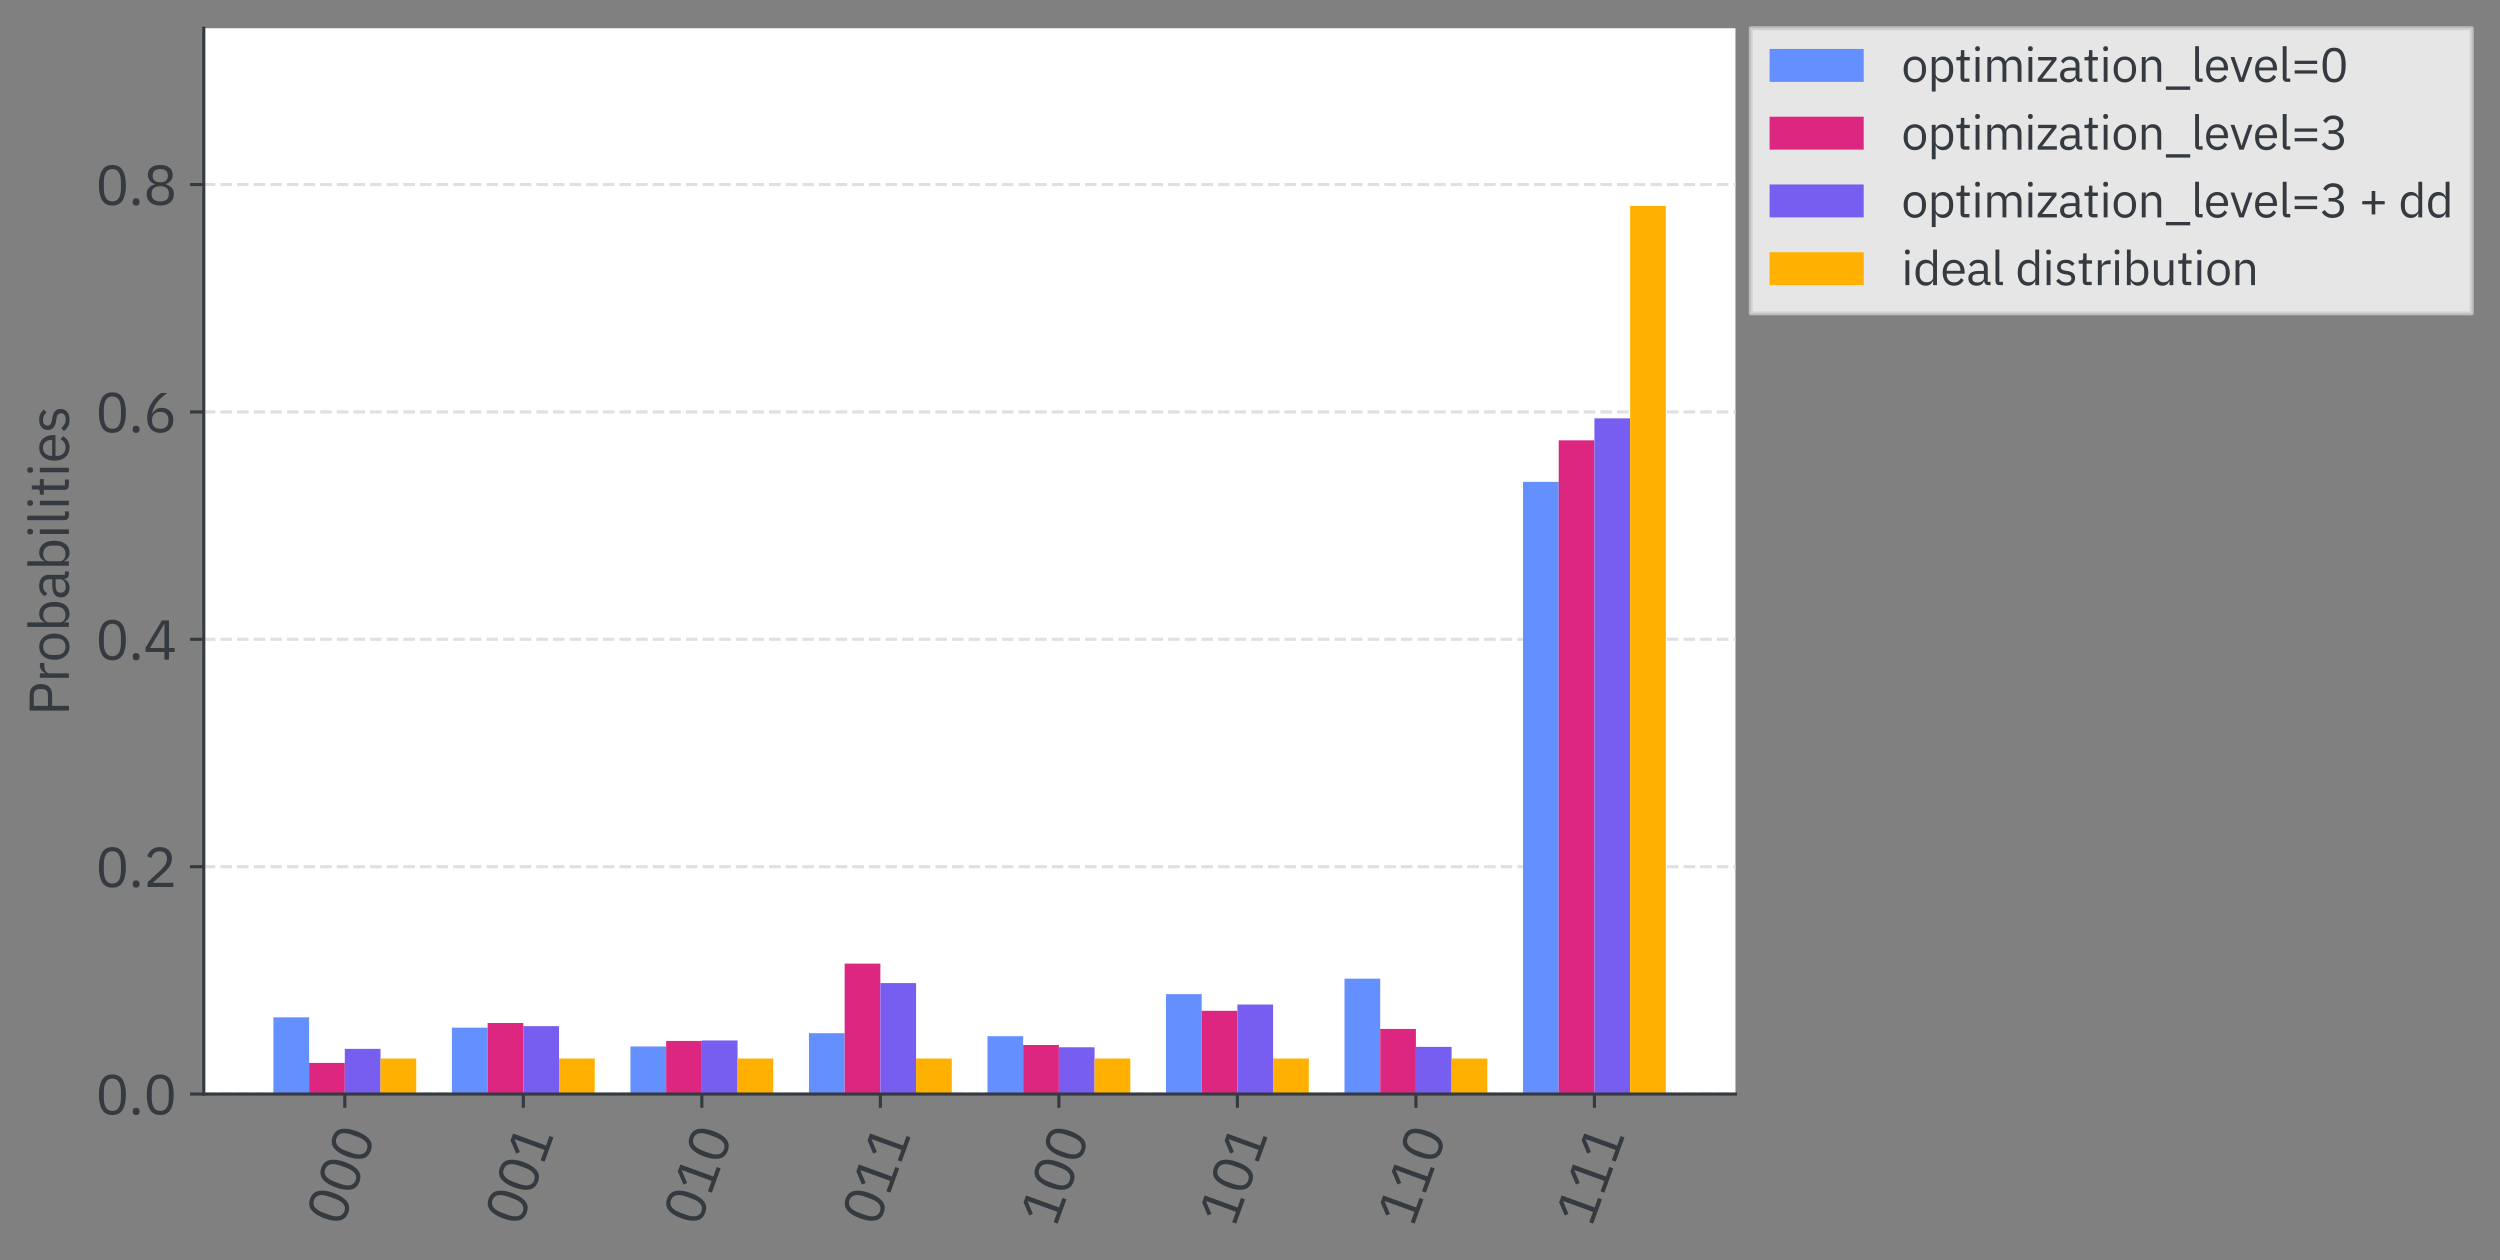 <?xml version="1.0" encoding="utf-8" standalone="no"?>
<!DOCTYPE svg PUBLIC "-//W3C//DTD SVG 1.1//EN"
  "http://www.w3.org/Graphics/SVG/1.1/DTD/svg11.dtd">
<svg xmlns:xlink="http://www.w3.org/1999/xlink" width="637.539pt" height="321.381pt" viewBox="0 0 637.539 321.381" xmlns="http://www.w3.org/2000/svg" version="1.1">
 <rect x="0" y="0" width="637.539" height="321.381" fill="#808080" stroke="none"/>
 <defs>
  <style type="text/css">*{stroke-linejoin: round; stroke-linecap: butt}</style>
 </defs>
 <g id="figure_1">
  <g id="patch_1">
   <path d="M 0 321.381 
L 637.539 321.381 
L 637.539 0 
L 0 0 
L 0 321.381 
z
" style="fill: none"/>
  </g>
  <g id="axes_1">
   <g id="patch_2">
    <path d="M 51.968 279 
L 442.568 279 
L 442.568 7.2 
L 51.968 7.2 
z
" style="fill: #ffffff"/>
   </g>
   <g id="matplotlib.axis_1">
    <g id="xtick_1">
     <g id="line2d_1">
      <defs>
       <path id="m7aa5442ba2" d="M 0 0 
L 0 3.5 
" style="stroke: #343a3f; stroke-width: 0.8"/>
      </defs>
      <g>
       <use xlink:href="#m7aa5442ba2" x="87.933" y="279" style="fill: #343a3f; stroke: #343a3f; stroke-width: 0.8"/>
      </g>
     </g>
     <g id="text_1">
      <!-- 000 -->
      <g style="fill: #343a3f" transform="translate(87.175 313.224)rotate(-70)scale(0.14 -0.14)">
       <defs>
        <path id="IBMPlexSans-30" d="M 1920 -77 
Q 1120 -77 752 531 
Q 384 1139 384 2234 
Q 384 3328 752 3936 
Q 1120 4544 1920 4544 
Q 2720 4544 3088 3936 
Q 3456 3328 3456 2234 
Q 3456 1139 3088 531 
Q 2720 -77 1920 -77 
z
M 1920 390 
Q 2182 390 2368 499 
Q 2554 608 2669 806 
Q 2784 1005 2838 1273 
Q 2893 1542 2893 1869 
L 2893 2598 
Q 2893 2925 2838 3193 
Q 2784 3462 2669 3660 
Q 2554 3859 2368 3968 
Q 2182 4077 1920 4077 
Q 1658 4077 1472 3968 
Q 1286 3859 1171 3660 
Q 1056 3462 1001 3193 
Q 947 2925 947 2598 
L 947 1869 
Q 947 1542 1001 1273 
Q 1056 1005 1171 806 
Q 1286 608 1472 499 
Q 1658 390 1920 390 
z
" transform="scale(0.016)"/>
       </defs>
       <use xlink:href="#IBMPlexSans-30"/>
       <use xlink:href="#IBMPlexSans-30" x="60"/>
       <use xlink:href="#IBMPlexSans-30" x="120"/>
      </g>
     </g>
    </g>
    <g id="xtick_2">
     <g id="line2d_2">
      <g>
       <use xlink:href="#m7aa5442ba2" x="133.457" y="279" style="fill: #343a3f; stroke: #343a3f; stroke-width: 0.8"/>
      </g>
     </g>
     <g id="text_2">
      <!-- 001 -->
      <g style="fill: #343a3f" transform="translate(132.7 313.224)rotate(-70)scale(0.14 -0.14)">
       <defs>
        <path id="IBMPlexSans-31" d="M 563 0 
L 563 474 
L 1811 474 
L 1811 4070 
L 1766 4070 
L 640 3021 
L 326 3360 
L 1510 4467 
L 2349 4467 
L 2349 474 
L 3501 474 
L 3501 0 
L 563 0 
z
" transform="scale(0.016)"/>
       </defs>
       <use xlink:href="#IBMPlexSans-30"/>
       <use xlink:href="#IBMPlexSans-30" x="60"/>
       <use xlink:href="#IBMPlexSans-31" x="120"/>
      </g>
     </g>
    </g>
    <g id="xtick_3">
     <g id="line2d_3">
      <g>
       <use xlink:href="#m7aa5442ba2" x="178.982" y="279" style="fill: #343a3f; stroke: #343a3f; stroke-width: 0.8"/>
      </g>
     </g>
     <g id="text_3">
      <!-- 010 -->
      <g style="fill: #343a3f" transform="translate(178.224 313.224)rotate(-70)scale(0.14 -0.14)">
       <use xlink:href="#IBMPlexSans-30"/>
       <use xlink:href="#IBMPlexSans-31" x="60"/>
       <use xlink:href="#IBMPlexSans-30" x="120"/>
      </g>
     </g>
    </g>
    <g id="xtick_4">
     <g id="line2d_4">
      <g>
       <use xlink:href="#m7aa5442ba2" x="224.506" y="279" style="fill: #343a3f; stroke: #343a3f; stroke-width: 0.8"/>
      </g>
     </g>
     <g id="text_4">
      <!-- 011 -->
      <g style="fill: #343a3f" transform="translate(223.749 313.224)rotate(-70)scale(0.14 -0.14)">
       <use xlink:href="#IBMPlexSans-30"/>
       <use xlink:href="#IBMPlexSans-31" x="60"/>
       <use xlink:href="#IBMPlexSans-31" x="120"/>
      </g>
     </g>
    </g>
    <g id="xtick_5">
     <g id="line2d_5">
      <g>
       <use xlink:href="#m7aa5442ba2" x="270.031" y="279" style="fill: #343a3f; stroke: #343a3f; stroke-width: 0.8"/>
      </g>
     </g>
     <g id="text_5">
      <!-- 100 -->
      <g style="fill: #343a3f" transform="translate(269.273 313.224)rotate(-70)scale(0.14 -0.14)">
       <use xlink:href="#IBMPlexSans-31"/>
       <use xlink:href="#IBMPlexSans-30" x="60"/>
       <use xlink:href="#IBMPlexSans-30" x="120"/>
      </g>
     </g>
    </g>
    <g id="xtick_6">
     <g id="line2d_6">
      <g>
       <use xlink:href="#m7aa5442ba2" x="315.555" y="279" style="fill: #343a3f; stroke: #343a3f; stroke-width: 0.8"/>
      </g>
     </g>
     <g id="text_6">
      <!-- 101 -->
      <g style="fill: #343a3f" transform="translate(314.798 313.224)rotate(-70)scale(0.14 -0.14)">
       <use xlink:href="#IBMPlexSans-31"/>
       <use xlink:href="#IBMPlexSans-30" x="60"/>
       <use xlink:href="#IBMPlexSans-31" x="120"/>
      </g>
     </g>
    </g>
    <g id="xtick_7">
     <g id="line2d_7">
      <g>
       <use xlink:href="#m7aa5442ba2" x="361.08" y="279" style="fill: #343a3f; stroke: #343a3f; stroke-width: 0.8"/>
      </g>
     </g>
     <g id="text_7">
      <!-- 110 -->
      <g style="fill: #343a3f" transform="translate(360.322 313.224)rotate(-70)scale(0.14 -0.14)">
       <use xlink:href="#IBMPlexSans-31"/>
       <use xlink:href="#IBMPlexSans-31" x="60"/>
       <use xlink:href="#IBMPlexSans-30" x="120"/>
      </g>
     </g>
    </g>
    <g id="xtick_8">
     <g id="line2d_8">
      <g>
       <use xlink:href="#m7aa5442ba2" x="406.604" y="279" style="fill: #343a3f; stroke: #343a3f; stroke-width: 0.8"/>
      </g>
     </g>
     <g id="text_8">
      <!-- 111 -->
      <g style="fill: #343a3f" transform="translate(405.847 313.224)rotate(-70)scale(0.14 -0.14)">
       <use xlink:href="#IBMPlexSans-31"/>
       <use xlink:href="#IBMPlexSans-31" x="60"/>
       <use xlink:href="#IBMPlexSans-31" x="120"/>
      </g>
     </g>
    </g>
   </g>
   <g id="matplotlib.axis_2">
    <g id="ytick_1">
     <g id="line2d_9">
      <path d="M 51.968 279 
L 442.568 279 
" clip-path="url(#p5376e27224)" style="fill: none; stroke-dasharray: 2.96,1.28; stroke-dashoffset: 0; stroke: #dde1e6; stroke-width: 0.8"/>
     </g>
     <g id="line2d_10">
      <defs>
       <path id="mc106e676ea" d="M 0 0 
L -3.5 0 
" style="stroke: #343a3f; stroke-width: 0.8"/>
      </defs>
      <g>
       <use xlink:href="#mc106e676ea" x="51.968" y="279" style="fill: #343a3f; stroke: #343a3f; stroke-width: 0.8"/>
      </g>
     </g>
     <g id="text_9">
      <!-- 0.0 -->
      <g style="fill: #343a3f" transform="translate(24.36 284.18)scale(0.14 -0.14)">
       <defs>
        <path id="IBMPlexSans-2e" d="M 870 -77 
Q 666 -77 573 25 
Q 480 128 480 294 
L 480 378 
Q 480 544 573 646 
Q 666 749 870 749 
Q 1075 749 1168 646 
Q 1261 544 1261 378 
L 1261 294 
Q 1261 128 1168 25 
Q 1075 -77 870 -77 
z
" transform="scale(0.016)"/>
       </defs>
       <use xlink:href="#IBMPlexSans-30"/>
       <use xlink:href="#IBMPlexSans-2e" x="60"/>
       <use xlink:href="#IBMPlexSans-30" x="87.2"/>
      </g>
     </g>
    </g>
    <g id="ytick_2">
     <g id="line2d_11">
      <path d="M 51.968 221.016 
L 442.568 221.016 
" clip-path="url(#p5376e27224)" style="fill: none; stroke-dasharray: 2.96,1.28; stroke-dashoffset: 0; stroke: #dde1e6; stroke-width: 0.8"/>
     </g>
     <g id="line2d_12">
      <g>
       <use xlink:href="#mc106e676ea" x="51.968" y="221.016" style="fill: #343a3f; stroke: #343a3f; stroke-width: 0.8"/>
      </g>
     </g>
     <g id="text_10">
      <!-- 0.2 -->
      <g style="fill: #343a3f" transform="translate(24.36 226.196)scale(0.14 -0.14)">
       <defs>
        <path id="IBMPlexSans-32" d="M 3411 0 
L 480 0 
L 480 550 
L 1939 1894 
Q 2253 2182 2464 2505 
Q 2675 2829 2675 3155 
L 2675 3232 
Q 2675 3603 2470 3833 
Q 2266 4064 1850 4064 
Q 1645 4064 1491 4006 
Q 1338 3949 1226 3846 
Q 1114 3744 1040 3606 
Q 966 3469 922 3309 
L 442 3494 
Q 506 3693 618 3881 
Q 730 4070 899 4217 
Q 1069 4365 1309 4454 
Q 1549 4544 1875 4544 
Q 2202 4544 2458 4448 
Q 2714 4352 2886 4179 
Q 3059 4006 3152 3769 
Q 3245 3533 3245 3245 
Q 3245 2982 3171 2758 
Q 3098 2534 2970 2332 
Q 2842 2131 2659 1939 
Q 2477 1747 2266 1555 
L 1062 474 
L 3411 474 
L 3411 0 
z
" transform="scale(0.016)"/>
       </defs>
       <use xlink:href="#IBMPlexSans-30"/>
       <use xlink:href="#IBMPlexSans-2e" x="60"/>
       <use xlink:href="#IBMPlexSans-32" x="87.2"/>
      </g>
     </g>
    </g>
    <g id="ytick_3">
     <g id="line2d_13">
      <path d="M 51.968 163.032 
L 442.568 163.032 
" clip-path="url(#p5376e27224)" style="fill: none; stroke-dasharray: 2.96,1.28; stroke-dashoffset: 0; stroke: #dde1e6; stroke-width: 0.8"/>
     </g>
     <g id="line2d_14">
      <g>
       <use xlink:href="#mc106e676ea" x="51.968" y="163.032" style="fill: #343a3f; stroke: #343a3f; stroke-width: 0.8"/>
      </g>
     </g>
     <g id="text_11">
      <!-- 0.4 -->
      <g style="fill: #343a3f" transform="translate(24.36 168.212)scale(0.14 -0.14)">
       <defs>
        <path id="IBMPlexSans-34" d="M 2400 0 
L 2400 877 
L 243 877 
L 243 1350 
L 2112 4467 
L 2912 4467 
L 2912 1325 
L 3558 1325 
L 3558 877 
L 2912 877 
L 2912 0 
L 2400 0 
z
M 749 1325 
L 2400 1325 
L 2400 4051 
L 2368 4051 
L 749 1325 
z
" transform="scale(0.016)"/>
       </defs>
       <use xlink:href="#IBMPlexSans-30"/>
       <use xlink:href="#IBMPlexSans-2e" x="60"/>
       <use xlink:href="#IBMPlexSans-34" x="87.2"/>
      </g>
     </g>
    </g>
    <g id="ytick_4">
     <g id="line2d_15">
      <path d="M 51.968 105.048 
L 442.568 105.048 
" clip-path="url(#p5376e27224)" style="fill: none; stroke-dasharray: 2.96,1.28; stroke-dashoffset: 0; stroke: #dde1e6; stroke-width: 0.8"/>
     </g>
     <g id="line2d_16">
      <g>
       <use xlink:href="#mc106e676ea" x="51.968" y="105.048" style="fill: #343a3f; stroke: #343a3f; stroke-width: 0.8"/>
      </g>
     </g>
     <g id="text_12">
      <!-- 0.6 -->
      <g style="fill: #343a3f" transform="translate(24.36 110.228)scale(0.14 -0.14)">
       <defs>
        <path id="IBMPlexSans-36" d="M 1926 -77 
Q 1581 -77 1302 41 
Q 1024 160 829 381 
Q 634 602 531 922 
Q 429 1242 429 1638 
Q 429 2138 576 2576 
Q 723 3014 956 3376 
Q 1190 3738 1472 4016 
Q 1754 4294 2022 4467 
L 2714 4467 
Q 2355 4205 2073 3955 
Q 1792 3706 1581 3434 
Q 1370 3162 1222 2851 
Q 1075 2541 986 2150 
L 1018 2138 
Q 1178 2413 1430 2595 
Q 1683 2778 2093 2778 
Q 2381 2778 2624 2682 
Q 2867 2586 3040 2406 
Q 3213 2227 3312 1971 
Q 3411 1715 3411 1402 
Q 3411 1075 3305 803 
Q 3200 531 3005 336 
Q 2810 141 2534 32 
Q 2259 -77 1926 -77 
z
M 1920 390 
Q 2362 390 2608 633 
Q 2854 877 2854 1331 
L 2854 1382 
Q 2854 1837 2608 2080 
Q 2362 2323 1920 2323 
Q 1478 2323 1232 2080 
Q 986 1837 986 1382 
L 986 1331 
Q 986 877 1232 633 
Q 1478 390 1920 390 
z
" transform="scale(0.016)"/>
       </defs>
       <use xlink:href="#IBMPlexSans-30"/>
       <use xlink:href="#IBMPlexSans-2e" x="60"/>
       <use xlink:href="#IBMPlexSans-36" x="87.2"/>
      </g>
     </g>
    </g>
    <g id="ytick_5">
     <g id="line2d_17">
      <path d="M 51.968 47.064 
L 442.568 47.064 
" clip-path="url(#p5376e27224)" style="fill: none; stroke-dasharray: 2.96,1.28; stroke-dashoffset: 0; stroke: #dde1e6; stroke-width: 0.8"/>
     </g>
     <g id="line2d_18">
      <g>
       <use xlink:href="#mc106e676ea" x="51.968" y="47.064" style="fill: #343a3f; stroke: #343a3f; stroke-width: 0.8"/>
      </g>
     </g>
     <g id="text_13">
      <!-- 0.8 -->
      <g style="fill: #343a3f" transform="translate(24.36 52.244)scale(0.14 -0.14)">
       <defs>
        <path id="IBMPlexSans-38" d="M 1920 -77 
Q 1536 -77 1248 22 
Q 960 122 765 294 
Q 570 467 470 704 
Q 371 941 371 1216 
Q 371 1677 620 1945 
Q 870 2214 1274 2323 
L 1274 2374 
Q 922 2496 714 2768 
Q 506 3040 506 3424 
Q 506 3936 877 4240 
Q 1248 4544 1920 4544 
Q 2592 4544 2963 4240 
Q 3334 3936 3334 3424 
Q 3334 3040 3126 2768 
Q 2918 2496 2566 2374 
L 2566 2323 
Q 2970 2214 3219 1945 
Q 3469 1677 3469 1216 
Q 3469 941 3369 704 
Q 3270 467 3075 294 
Q 2880 122 2592 22 
Q 2304 -77 1920 -77 
z
M 1920 390 
Q 2387 390 2643 598 
Q 2899 806 2899 1190 
L 2899 1325 
Q 2899 1709 2643 1917 
Q 2387 2125 1920 2125 
Q 1453 2125 1197 1917 
Q 941 1709 941 1325 
L 941 1190 
Q 941 806 1197 598 
Q 1453 390 1920 390 
z
M 1920 2573 
Q 2342 2573 2560 2752 
Q 2778 2931 2778 3277 
L 2778 3373 
Q 2778 3718 2560 3897 
Q 2342 4077 1920 4077 
Q 1498 4077 1280 3897 
Q 1062 3718 1062 3373 
L 1062 3277 
Q 1062 2931 1280 2752 
Q 1498 2573 1920 2573 
z
" transform="scale(0.016)"/>
       </defs>
       <use xlink:href="#IBMPlexSans-30"/>
       <use xlink:href="#IBMPlexSans-2e" x="60"/>
       <use xlink:href="#IBMPlexSans-38" x="87.2"/>
      </g>
     </g>
    </g>
    <g id="text_14">
     <!-- Probabilities -->
     <g style="fill: #343a3f" transform="translate(17.56 182.553)rotate(-90)scale(0.14 -0.14)">
      <defs>
       <path id="IBMPlexSans-50" d="M 595 0 
L 595 4467 
L 2374 4467 
Q 2976 4467 3299 4124 
Q 3622 3782 3622 3187 
Q 3622 2592 3299 2249 
Q 2976 1907 2374 1907 
L 1133 1907 
L 1133 0 
L 595 0 
z
M 1133 2381 
L 2374 2381 
Q 2694 2381 2870 2547 
Q 3046 2714 3046 3021 
L 3046 3354 
Q 3046 3661 2870 3827 
Q 2694 3994 2374 3994 
L 1133 3994 
L 1133 2381 
z
" transform="scale(0.016)"/>
       <path id="IBMPlexSans-72" d="M 544 0 
L 544 3302 
L 1056 3302 
L 1056 2694 
L 1088 2694 
Q 1178 2931 1408 3116 
Q 1638 3302 2042 3302 
L 2240 3302 
L 2240 2790 
L 1939 2790 
Q 1523 2790 1289 2633 
Q 1056 2477 1056 2240 
L 1056 0 
L 544 0 
z
" transform="scale(0.016)"/>
       <path id="IBMPlexSans-6f" d="M 1792 -77 
Q 1459 -77 1184 44 
Q 909 166 713 393 
Q 518 621 409 937 
Q 301 1254 301 1651 
Q 301 2042 409 2362 
Q 518 2682 713 2909 
Q 909 3136 1184 3257 
Q 1459 3379 1792 3379 
Q 2125 3379 2397 3257 
Q 2669 3136 2867 2909 
Q 3066 2682 3174 2362 
Q 3283 2042 3283 1651 
Q 3283 1254 3174 937 
Q 3066 621 2867 393 
Q 2669 166 2397 44 
Q 2125 -77 1792 -77 
z
M 1792 378 
Q 2208 378 2470 634 
Q 2733 890 2733 1414 
L 2733 1888 
Q 2733 2413 2470 2669 
Q 2208 2925 1792 2925 
Q 1376 2925 1113 2669 
Q 851 2413 851 1888 
L 851 1414 
Q 851 890 1113 634 
Q 1376 378 1792 378 
z
" transform="scale(0.016)"/>
       <path id="IBMPlexSans-62" d="M 544 4736 
L 1056 4736 
L 1056 2765 
L 1082 2765 
Q 1210 3078 1456 3228 
Q 1702 3379 2048 3379 
Q 2355 3379 2604 3257 
Q 2854 3136 3030 2912 
Q 3206 2688 3299 2368 
Q 3392 2048 3392 1651 
Q 3392 1254 3299 934 
Q 3206 614 3030 390 
Q 2854 166 2604 44 
Q 2355 -77 2048 -77 
Q 1376 -77 1082 538 
L 1056 538 
L 1056 0 
L 544 0 
L 544 4736 
z
M 1907 384 
Q 2342 384 2592 656 
Q 2842 928 2842 1370 
L 2842 1933 
Q 2842 2374 2592 2646 
Q 2342 2918 1907 2918 
Q 1734 2918 1577 2870 
Q 1421 2822 1305 2739 
Q 1190 2656 1123 2537 
Q 1056 2419 1056 2285 
L 1056 1056 
Q 1056 896 1123 771 
Q 1190 646 1305 560 
Q 1421 474 1577 429 
Q 1734 384 1907 384 
z
" transform="scale(0.016)"/>
       <path id="IBMPlexSans-61" d="M 2944 0 
Q 2656 0 2531 153 
Q 2406 307 2374 538 
L 2342 538 
Q 2234 230 1984 76 
Q 1734 -77 1389 -77 
Q 864 -77 573 192 
Q 282 461 282 922 
Q 282 1389 624 1638 
Q 966 1888 1690 1888 
L 2342 1888 
L 2342 2214 
Q 2342 2566 2150 2752 
Q 1958 2938 1562 2938 
Q 1261 2938 1059 2803 
Q 858 2669 723 2445 
L 416 2733 
Q 550 3002 844 3190 
Q 1139 3379 1587 3379 
Q 2189 3379 2521 3084 
Q 2854 2790 2854 2266 
L 2854 448 
L 3232 448 
L 3232 0 
L 2944 0 
z
M 1472 358 
Q 1664 358 1824 403 
Q 1984 448 2099 531 
Q 2214 614 2278 723 
Q 2342 832 2342 960 
L 2342 1504 
L 1664 1504 
Q 1222 1504 1020 1376 
Q 819 1248 819 1005 
L 819 870 
Q 819 627 995 492 
Q 1171 358 1472 358 
z
" transform="scale(0.016)"/>
       <path id="IBMPlexSans-69" d="M 800 4077 
Q 634 4077 560 4157 
Q 486 4237 486 4365 
L 486 4448 
Q 486 4576 560 4656 
Q 634 4736 800 4736 
Q 966 4736 1040 4656 
Q 1114 4576 1114 4448 
L 1114 4365 
Q 1114 4237 1040 4157 
Q 966 4077 800 4077 
z
M 544 3302 
L 1056 3302 
L 1056 0 
L 544 0 
L 544 3302 
z
" transform="scale(0.016)"/>
       <path id="IBMPlexSans-6c" d="M 1088 0 
Q 819 0 681 150 
Q 544 301 544 531 
L 544 4736 
L 1056 4736 
L 1056 448 
L 1542 448 
L 1542 0 
L 1088 0 
z
" transform="scale(0.016)"/>
       <path id="IBMPlexSans-74" d="M 1274 0 
Q 1005 0 867 150 
Q 730 301 730 544 
L 730 2854 
L 186 2854 
L 186 3302 
L 493 3302 
Q 659 3302 720 3369 
Q 781 3437 781 3603 
L 781 4218 
L 1242 4218 
L 1242 3302 
L 1965 3302 
L 1965 2854 
L 1242 2854 
L 1242 448 
L 1914 448 
L 1914 0 
L 1274 0 
z
" transform="scale(0.016)"/>
       <path id="IBMPlexSans-65" d="M 1786 -77 
Q 1446 -77 1174 44 
Q 902 166 707 393 
Q 512 621 406 937 
Q 301 1254 301 1651 
Q 301 2042 406 2362 
Q 512 2682 707 2909 
Q 902 3136 1174 3257 
Q 1446 3379 1786 3379 
Q 2118 3379 2380 3257 
Q 2643 3136 2828 2921 
Q 3014 2707 3113 2412 
Q 3213 2118 3213 1766 
L 3213 1523 
L 838 1523 
L 838 1370 
Q 838 1158 905 976 
Q 973 794 1097 659 
Q 1222 525 1404 448 
Q 1587 371 1818 371 
Q 2131 371 2364 518 
Q 2598 666 2726 941 
L 3091 678 
Q 2931 339 2592 131 
Q 2253 -77 1786 -77 
z
M 1786 2950 
Q 1574 2950 1401 2876 
Q 1229 2803 1104 2668 
Q 979 2534 908 2352 
Q 838 2170 838 1952 
L 838 1907 
L 2662 1907 
L 2662 1978 
Q 2662 2419 2422 2684 
Q 2182 2950 1786 2950 
z
" transform="scale(0.016)"/>
       <path id="IBMPlexSans-73" d="M 1536 -77 
Q 1075 -77 764 99 
Q 454 275 230 570 
L 595 864 
Q 787 621 1024 489 
Q 1261 358 1574 358 
Q 1901 358 2083 499 
Q 2266 640 2266 896 
Q 2266 1088 2141 1225 
Q 2016 1363 1690 1414 
L 1427 1453 
Q 1197 1485 1005 1552 
Q 813 1619 669 1731 
Q 525 1843 445 2009 
Q 365 2176 365 2406 
Q 365 2650 454 2832 
Q 544 3014 701 3136 
Q 858 3258 1075 3318 
Q 1293 3379 1542 3379 
Q 1946 3379 2218 3238 
Q 2490 3098 2694 2848 
L 2355 2541 
Q 2246 2694 2035 2819 
Q 1824 2944 1504 2944 
Q 1184 2944 1021 2806 
Q 858 2669 858 2432 
Q 858 2189 1021 2080 
Q 1184 1971 1491 1920 
L 1747 1882 
Q 2298 1798 2528 1564 
Q 2758 1331 2758 954 
Q 2758 474 2432 198 
Q 2106 -77 1536 -77 
z
" transform="scale(0.016)"/>
      </defs>
      <use xlink:href="#IBMPlexSans-50"/>
      <use xlink:href="#IBMPlexSans-72" x="60.6"/>
      <use xlink:href="#IBMPlexSans-6f" x="97.3"/>
      <use xlink:href="#IBMPlexSans-62" x="153.3"/>
      <use xlink:href="#IBMPlexSans-61" x="211.3"/>
      <use xlink:href="#IBMPlexSans-62" x="264.7"/>
      <use xlink:href="#IBMPlexSans-69" x="322.7"/>
      <use xlink:href="#IBMPlexSans-6c" x="347.7"/>
      <use xlink:href="#IBMPlexSans-69" x="374.9"/>
      <use xlink:href="#IBMPlexSans-74" x="399.9"/>
      <use xlink:href="#IBMPlexSans-69" x="435"/>
      <use xlink:href="#IBMPlexSans-65" x="460"/>
      <use xlink:href="#IBMPlexSans-73" x="514.9"/>
     </g>
    </g>
   </g>
   <g id="patch_3">
    <path d="M 69.723 279 
L 78.828 279 
L 78.828 259.43 
L 69.723 259.43 
z
" clip-path="url(#p5376e27224)" style="fill: #648fff"/>
   </g>
   <g id="patch_4">
    <path d="M 115.247 279 
L 124.352 279 
L 124.352 262.076 
L 115.247 262.076 
z
" clip-path="url(#p5376e27224)" style="fill: #648fff"/>
   </g>
   <g id="patch_5">
    <path d="M 160.772 279 
L 169.877 279 
L 169.877 266.86 
L 160.772 266.86 
z
" clip-path="url(#p5376e27224)" style="fill: #648fff"/>
   </g>
   <g id="patch_6">
    <path d="M 206.296 279 
L 215.401 279 
L 215.401 263.489 
L 206.296 263.489 
z
" clip-path="url(#p5376e27224)" style="fill: #648fff"/>
   </g>
   <g id="patch_7">
    <path d="M 251.821 279 
L 260.926 279 
L 260.926 264.25 
L 251.821 264.25 
z
" clip-path="url(#p5376e27224)" style="fill: #648fff"/>
   </g>
   <g id="patch_8">
    <path d="M 297.345 279 
L 306.45 279 
L 306.45 253.523 
L 297.345 253.523 
z
" clip-path="url(#p5376e27224)" style="fill: #648fff"/>
   </g>
   <g id="patch_9">
    <path d="M 342.87 279 
L 351.975 279 
L 351.975 249.573 
L 342.87 249.573 
z
" clip-path="url(#p5376e27224)" style="fill: #648fff"/>
   </g>
   <g id="patch_10">
    <path d="M 388.394 279 
L 397.499 279 
L 397.499 122.878 
L 388.394 122.878 
z
" clip-path="url(#p5376e27224)" style="fill: #648fff"/>
   </g>
   <g id="patch_11">
    <path d="M 78.828 279 
L 87.933 279 
L 87.933 271.063 
L 78.828 271.063 
z
" clip-path="url(#p5376e27224)" style="fill: #dc267f"/>
   </g>
   <g id="patch_12">
    <path d="M 124.352 279 
L 133.457 279 
L 133.457 260.88 
L 124.352 260.88 
z
" clip-path="url(#p5376e27224)" style="fill: #dc267f"/>
   </g>
   <g id="patch_13">
    <path d="M 169.877 279 
L 178.982 279 
L 178.982 265.446 
L 169.877 265.446 
z
" clip-path="url(#p5376e27224)" style="fill: #dc267f"/>
   </g>
   <g id="patch_14">
    <path d="M 215.401 279 
L 224.506 279 
L 224.506 245.732 
L 215.401 245.732 
z
" clip-path="url(#p5376e27224)" style="fill: #dc267f"/>
   </g>
   <g id="patch_15">
    <path d="M 260.926 279 
L 270.031 279 
L 270.031 266.497 
L 260.926 266.497 
z
" clip-path="url(#p5376e27224)" style="fill: #dc267f"/>
   </g>
   <g id="patch_16">
    <path d="M 306.45 279 
L 315.555 279 
L 315.555 257.763 
L 306.45 257.763 
z
" clip-path="url(#p5376e27224)" style="fill: #dc267f"/>
   </g>
   <g id="patch_17">
    <path d="M 351.975 279 
L 361.08 279 
L 361.08 262.402 
L 351.975 262.402 
z
" clip-path="url(#p5376e27224)" style="fill: #dc267f"/>
   </g>
   <g id="patch_18">
    <path d="M 397.499 279 
L 406.604 279 
L 406.604 112.296 
L 397.499 112.296 
z
" clip-path="url(#p5376e27224)" style="fill: #dc267f"/>
   </g>
   <g id="patch_19">
    <path d="M 87.933 279 
L 97.038 279 
L 97.038 267.476 
L 87.933 267.476 
z
" clip-path="url(#p5376e27224)" style="fill: #785ef0"/>
   </g>
   <g id="patch_20">
    <path d="M 133.457 279 
L 142.562 279 
L 142.562 261.677 
L 133.457 261.677 
z
" clip-path="url(#p5376e27224)" style="fill: #785ef0"/>
   </g>
   <g id="patch_21">
    <path d="M 178.982 279 
L 188.087 279 
L 188.087 265.338 
L 178.982 265.338 
z
" clip-path="url(#p5376e27224)" style="fill: #785ef0"/>
   </g>
   <g id="patch_22">
    <path d="M 224.506 279 
L 233.611 279 
L 233.611 250.697 
L 224.506 250.697 
z
" clip-path="url(#p5376e27224)" style="fill: #785ef0"/>
   </g>
   <g id="patch_23">
    <path d="M 270.031 279 
L 279.136 279 
L 279.136 267.077 
L 270.031 267.077 
z
" clip-path="url(#p5376e27224)" style="fill: #785ef0"/>
   </g>
   <g id="patch_24">
    <path d="M 315.555 279 
L 324.66 279 
L 324.66 256.169 
L 315.555 256.169 
z
" clip-path="url(#p5376e27224)" style="fill: #785ef0"/>
   </g>
   <g id="patch_25">
    <path d="M 361.08 279 
L 370.185 279 
L 370.185 266.968 
L 361.08 266.968 
z
" clip-path="url(#p5376e27224)" style="fill: #785ef0"/>
   </g>
   <g id="patch_26">
    <path d="M 406.604 279 
L 415.709 279 
L 415.709 106.679 
L 406.604 106.679 
z
" clip-path="url(#p5376e27224)" style="fill: #785ef0"/>
   </g>
   <g id="patch_27">
    <path d="M 97.038 279 
L 106.143 279 
L 106.143 269.94 
L 97.038 269.94 
z
" clip-path="url(#p5376e27224)" style="fill: #ffb000"/>
   </g>
   <g id="patch_28">
    <path d="M 142.562 279 
L 151.667 279 
L 151.667 269.94 
L 142.562 269.94 
z
" clip-path="url(#p5376e27224)" style="fill: #ffb000"/>
   </g>
   <g id="patch_29">
    <path d="M 188.087 279 
L 197.192 279 
L 197.192 269.94 
L 188.087 269.94 
z
" clip-path="url(#p5376e27224)" style="fill: #ffb000"/>
   </g>
   <g id="patch_30">
    <path d="M 233.611 279 
L 242.716 279 
L 242.716 269.94 
L 233.611 269.94 
z
" clip-path="url(#p5376e27224)" style="fill: #ffb000"/>
   </g>
   <g id="patch_31">
    <path d="M 279.136 279 
L 288.24 279 
L 288.24 269.94 
L 279.136 269.94 
z
" clip-path="url(#p5376e27224)" style="fill: #ffb000"/>
   </g>
   <g id="patch_32">
    <path d="M 324.66 279 
L 333.765 279 
L 333.765 269.94 
L 324.66 269.94 
z
" clip-path="url(#p5376e27224)" style="fill: #ffb000"/>
   </g>
   <g id="patch_33">
    <path d="M 370.185 279 
L 379.289 279 
L 379.289 269.94 
L 370.185 269.94 
z
" clip-path="url(#p5376e27224)" style="fill: #ffb000"/>
   </g>
   <g id="patch_34">
    <path d="M 415.709 279 
L 424.814 279 
L 424.814 52.5 
L 415.709 52.5 
z
" clip-path="url(#p5376e27224)" style="fill: #ffb000"/>
   </g>
   <g id="patch_35">
    <path d="M 51.968 279 
L 51.968 7.2 
" style="fill: none; stroke: #343a3f; stroke-width: 0.8; stroke-linejoin: miter; stroke-linecap: square"/>
   </g>
   <g id="patch_36">
    <path d="M 51.968 279 
L 442.568 279 
" style="fill: none; stroke: #343a3f; stroke-width: 0.8; stroke-linejoin: miter; stroke-linecap: square"/>
   </g>
   <g id="legend_1">
    <g id="patch_37">
     <path d="M 446.474 79.92 
L 630.339 79.92 
L 630.339 7.2 
L 446.474 7.2 
z
" style="fill: #ffffff; opacity: 0.8; stroke: #cccccc; stroke-linejoin: miter"/>
    </g>
    <g id="patch_38">
     <path d="M 451.274 20.88 
L 475.274 20.88 
L 475.274 12.48 
L 451.274 12.48 
z
" style="fill: #648fff"/>
    </g>
    <g id="text_15">
     <!-- optimization_level=0 -->
     <g style="fill: #343a3f" transform="translate(484.874 20.88)scale(0.12 -0.12)">
      <defs>
       <path id="IBMPlexSans-70" d="M 544 3302 
L 1056 3302 
L 1056 2765 
L 1082 2765 
Q 1210 3078 1456 3228 
Q 1702 3379 2048 3379 
Q 2355 3379 2604 3257 
Q 2854 3136 3030 2912 
Q 3206 2688 3299 2368 
Q 3392 2048 3392 1651 
Q 3392 1254 3299 934 
Q 3206 614 3030 390 
Q 2854 166 2604 44 
Q 2355 -77 2048 -77 
Q 1376 -77 1082 538 
L 1056 538 
L 1056 -1280 
L 544 -1280 
L 544 3302 
z
M 1907 384 
Q 2342 384 2592 656 
Q 2842 928 2842 1370 
L 2842 1933 
Q 2842 2374 2592 2646 
Q 2342 2918 1907 2918 
Q 1734 2918 1577 2870 
Q 1421 2822 1305 2739 
Q 1190 2656 1123 2537 
Q 1056 2419 1056 2285 
L 1056 1056 
Q 1056 896 1123 771 
Q 1190 646 1305 560 
Q 1421 474 1577 429 
Q 1734 384 1907 384 
z
" transform="scale(0.016)"/>
       <path id="IBMPlexSans-6d" d="M 544 0 
L 544 3302 
L 1056 3302 
L 1056 2765 
L 1082 2765 
Q 1139 2893 1212 3005 
Q 1286 3117 1392 3200 
Q 1498 3283 1638 3331 
Q 1779 3379 1971 3379 
Q 2298 3379 2573 3222 
Q 2848 3066 2982 2707 
L 2995 2707 
Q 3085 2976 3331 3177 
Q 3578 3379 4000 3379 
Q 4506 3379 4790 3049 
Q 5075 2720 5075 2118 
L 5075 0 
L 4563 0 
L 4563 2029 
Q 4563 2470 4390 2694 
Q 4218 2918 3840 2918 
Q 3686 2918 3548 2880 
Q 3411 2842 3302 2765 
Q 3194 2688 3130 2569 
Q 3066 2451 3066 2291 
L 3066 0 
L 2554 0 
L 2554 2029 
Q 2554 2470 2381 2694 
Q 2208 2918 1843 2918 
Q 1690 2918 1549 2880 
Q 1408 2842 1299 2765 
Q 1190 2688 1123 2569 
Q 1056 2451 1056 2291 
L 1056 0 
L 544 0 
z
" transform="scale(0.016)"/>
       <path id="IBMPlexSans-7a" d="M 211 0 
L 211 429 
L 2086 2854 
L 269 2854 
L 269 3302 
L 2707 3302 
L 2707 2918 
L 794 448 
L 2758 448 
L 2758 0 
L 211 0 
z
" transform="scale(0.016)"/>
       <path id="IBMPlexSans-6e" d="M 544 0 
L 544 3302 
L 1056 3302 
L 1056 2765 
L 1082 2765 
Q 1203 3046 1424 3212 
Q 1645 3379 2016 3379 
Q 2528 3379 2825 3049 
Q 3123 2720 3123 2118 
L 3123 0 
L 2611 0 
L 2611 2029 
Q 2611 2918 1862 2918 
Q 1709 2918 1565 2880 
Q 1421 2842 1305 2765 
Q 1190 2688 1123 2569 
Q 1056 2451 1056 2291 
L 1056 0 
L 544 0 
z
" transform="scale(0.016)"/>
       <path id="IBMPlexSans-5f" d="M 192 -1056 
L 192 -608 
L 3424 -608 
L 3424 -1056 
L 192 -1056 
z
" transform="scale(0.016)"/>
       <path id="IBMPlexSans-76" d="M 1274 0 
L 115 3302 
L 627 3302 
L 1203 1664 
L 1562 538 
L 1594 538 
L 1952 1664 
L 2541 3302 
L 3034 3302 
L 1869 0 
L 1274 0 
z
" transform="scale(0.016)"/>
       <path id="IBMPlexSans-3d" d="M 429 2381 
L 429 2816 
L 3411 2816 
L 3411 2381 
L 429 2381 
z
M 429 1101 
L 429 1536 
L 3411 1536 
L 3411 1101 
L 429 1101 
z
" transform="scale(0.016)"/>
      </defs>
      <use xlink:href="#IBMPlexSans-6f"/>
      <use xlink:href="#IBMPlexSans-70" x="56"/>
      <use xlink:href="#IBMPlexSans-74" x="114"/>
      <use xlink:href="#IBMPlexSans-69" x="149.1"/>
      <use xlink:href="#IBMPlexSans-6d" x="174.1"/>
      <use xlink:href="#IBMPlexSans-69" x="261.4"/>
      <use xlink:href="#IBMPlexSans-7a" x="286.4"/>
      <use xlink:href="#IBMPlexSans-61" x="332.8"/>
      <use xlink:href="#IBMPlexSans-74" x="386.2"/>
      <use xlink:href="#IBMPlexSans-69" x="421.3"/>
      <use xlink:href="#IBMPlexSans-6f" x="446.3"/>
      <use xlink:href="#IBMPlexSans-6e" x="502.3"/>
      <use xlink:href="#IBMPlexSans-5f" x="559.1"/>
      <use xlink:href="#IBMPlexSans-6c" x="615.6"/>
      <use xlink:href="#IBMPlexSans-65" x="642.8"/>
      <use xlink:href="#IBMPlexSans-76" x="697.7"/>
      <use xlink:href="#IBMPlexSans-65" x="746.9"/>
      <use xlink:href="#IBMPlexSans-6c" x="801.8"/>
      <use xlink:href="#IBMPlexSans-3d" x="829"/>
      <use xlink:href="#IBMPlexSans-30" x="889"/>
     </g>
    </g>
    <g id="patch_39">
     <path d="M 451.274 38.16 
L 475.274 38.16 
L 475.274 29.76 
L 451.274 29.76 
z
" style="fill: #dc267f"/>
    </g>
    <g id="text_16">
     <!-- optimization_level=3 -->
     <g style="fill: #343a3f" transform="translate(484.874 38.16)scale(0.12 -0.12)">
      <defs>
       <path id="IBMPlexSans-33" d="M 1670 2573 
Q 2125 2573 2352 2781 
Q 2579 2989 2579 3315 
L 2579 3360 
Q 2579 3712 2358 3888 
Q 2138 4064 1779 4064 
Q 1434 4064 1216 3913 
Q 998 3763 858 3507 
L 461 3814 
Q 544 3949 662 4080 
Q 781 4211 941 4313 
Q 1101 4416 1312 4480 
Q 1523 4544 1792 4544 
Q 2074 4544 2323 4470 
Q 2573 4397 2755 4253 
Q 2938 4109 3043 3897 
Q 3149 3686 3149 3418 
Q 3149 3200 3081 3027 
Q 3014 2854 2899 2726 
Q 2784 2598 2627 2508 
Q 2470 2419 2291 2374 
L 2291 2349 
Q 2470 2310 2640 2224 
Q 2810 2138 2941 2000 
Q 3072 1862 3152 1667 
Q 3232 1472 3232 1222 
Q 3232 934 3123 694 
Q 3014 454 2816 284 
Q 2618 115 2336 19 
Q 2054 -77 1715 -77 
Q 1427 -77 1203 -13 
Q 979 51 806 160 
Q 634 269 502 403 
Q 371 538 269 685 
L 672 992 
Q 755 858 854 749 
Q 954 640 1075 563 
Q 1197 486 1350 444 
Q 1504 403 1709 403 
Q 2182 403 2425 617 
Q 2669 832 2669 1229 
L 2669 1280 
Q 2669 1677 2425 1891 
Q 2182 2106 1709 2106 
L 1184 2106 
L 1184 2573 
L 1670 2573 
z
" transform="scale(0.016)"/>
      </defs>
      <use xlink:href="#IBMPlexSans-6f"/>
      <use xlink:href="#IBMPlexSans-70" x="56"/>
      <use xlink:href="#IBMPlexSans-74" x="114"/>
      <use xlink:href="#IBMPlexSans-69" x="149.1"/>
      <use xlink:href="#IBMPlexSans-6d" x="174.1"/>
      <use xlink:href="#IBMPlexSans-69" x="261.4"/>
      <use xlink:href="#IBMPlexSans-7a" x="286.4"/>
      <use xlink:href="#IBMPlexSans-61" x="332.8"/>
      <use xlink:href="#IBMPlexSans-74" x="386.2"/>
      <use xlink:href="#IBMPlexSans-69" x="421.3"/>
      <use xlink:href="#IBMPlexSans-6f" x="446.3"/>
      <use xlink:href="#IBMPlexSans-6e" x="502.3"/>
      <use xlink:href="#IBMPlexSans-5f" x="559.1"/>
      <use xlink:href="#IBMPlexSans-6c" x="615.6"/>
      <use xlink:href="#IBMPlexSans-65" x="642.8"/>
      <use xlink:href="#IBMPlexSans-76" x="697.7"/>
      <use xlink:href="#IBMPlexSans-65" x="746.9"/>
      <use xlink:href="#IBMPlexSans-6c" x="801.8"/>
      <use xlink:href="#IBMPlexSans-3d" x="829"/>
      <use xlink:href="#IBMPlexSans-33" x="889"/>
     </g>
    </g>
    <g id="patch_40">
     <path d="M 451.274 55.44 
L 475.274 55.44 
L 475.274 47.04 
L 451.274 47.04 
z
" style="fill: #785ef0"/>
    </g>
    <g id="text_17">
     <!-- optimization_level=3 + dd -->
     <g style="fill: #343a3f" transform="translate(484.874 55.44)scale(0.12 -0.12)">
      <defs>
       <path id="IBMPlexSans-20" transform="scale(0.016)"/>
       <path id="IBMPlexSans-2b" d="M 1677 397 
L 1677 1734 
L 429 1734 
L 429 2170 
L 1677 2170 
L 1677 3507 
L 2163 3507 
L 2163 2170 
L 3411 2170 
L 3411 1734 
L 2163 1734 
L 2163 397 
L 1677 397 
z
" transform="scale(0.016)"/>
       <path id="IBMPlexSans-64" d="M 2656 538 
L 2630 538 
Q 2330 -77 1664 -77 
Q 1357 -77 1107 44 
Q 858 166 682 390 
Q 506 614 413 934 
Q 320 1254 320 1651 
Q 320 2048 413 2368 
Q 506 2688 682 2912 
Q 858 3136 1107 3257 
Q 1357 3379 1664 3379 
Q 2010 3379 2256 3228 
Q 2502 3078 2630 2765 
L 2656 2765 
L 2656 4736 
L 3168 4736 
L 3168 0 
L 2656 0 
L 2656 538 
z
M 1805 384 
Q 1978 384 2134 429 
Q 2291 474 2406 560 
Q 2522 646 2589 771 
Q 2656 896 2656 1056 
L 2656 2285 
Q 2656 2419 2589 2537 
Q 2522 2656 2406 2739 
Q 2291 2822 2134 2870 
Q 1978 2918 1805 2918 
Q 1370 2918 1120 2646 
Q 870 2374 870 1933 
L 870 1370 
Q 870 928 1120 656 
Q 1370 384 1805 384 
z
" transform="scale(0.016)"/>
      </defs>
      <use xlink:href="#IBMPlexSans-6f"/>
      <use xlink:href="#IBMPlexSans-70" x="56"/>
      <use xlink:href="#IBMPlexSans-74" x="114"/>
      <use xlink:href="#IBMPlexSans-69" x="149.1"/>
      <use xlink:href="#IBMPlexSans-6d" x="174.1"/>
      <use xlink:href="#IBMPlexSans-69" x="261.4"/>
      <use xlink:href="#IBMPlexSans-7a" x="286.4"/>
      <use xlink:href="#IBMPlexSans-61" x="332.8"/>
      <use xlink:href="#IBMPlexSans-74" x="386.2"/>
      <use xlink:href="#IBMPlexSans-69" x="421.3"/>
      <use xlink:href="#IBMPlexSans-6f" x="446.3"/>
      <use xlink:href="#IBMPlexSans-6e" x="502.3"/>
      <use xlink:href="#IBMPlexSans-5f" x="559.1"/>
      <use xlink:href="#IBMPlexSans-6c" x="615.6"/>
      <use xlink:href="#IBMPlexSans-65" x="642.8"/>
      <use xlink:href="#IBMPlexSans-76" x="697.7"/>
      <use xlink:href="#IBMPlexSans-65" x="746.9"/>
      <use xlink:href="#IBMPlexSans-6c" x="801.8"/>
      <use xlink:href="#IBMPlexSans-3d" x="829"/>
      <use xlink:href="#IBMPlexSans-33" x="889"/>
      <use xlink:href="#IBMPlexSans-20" x="949"/>
      <use xlink:href="#IBMPlexSans-2b" x="972.6"/>
      <use xlink:href="#IBMPlexSans-20" x="1032.6"/>
      <use xlink:href="#IBMPlexSans-64" x="1056.2"/>
      <use xlink:href="#IBMPlexSans-64" x="1114.2"/>
     </g>
    </g>
    <g id="patch_41">
     <path d="M 451.274 72.72 
L 475.274 72.72 
L 475.274 64.32 
L 451.274 64.32 
z
" style="fill: #ffb000"/>
    </g>
    <g id="text_18">
     <!-- ideal distribution -->
     <g style="fill: #343a3f" transform="translate(484.874 72.72)scale(0.12 -0.12)">
      <defs>
       <path id="IBMPlexSans-75" d="M 2579 538 
L 2554 538 
Q 2502 422 2428 310 
Q 2355 198 2246 112 
Q 2138 26 1984 -25 
Q 1830 -77 1626 -77 
Q 1114 -77 813 252 
Q 512 582 512 1184 
L 512 3302 
L 1024 3302 
L 1024 1274 
Q 1024 384 1779 384 
Q 1933 384 2077 422 
Q 2221 461 2333 537 
Q 2445 614 2512 732 
Q 2579 851 2579 1018 
L 2579 3302 
L 3091 3302 
L 3091 0 
L 2579 0 
L 2579 538 
z
" transform="scale(0.016)"/>
      </defs>
      <use xlink:href="#IBMPlexSans-69"/>
      <use xlink:href="#IBMPlexSans-64" x="25"/>
      <use xlink:href="#IBMPlexSans-65" x="83"/>
      <use xlink:href="#IBMPlexSans-61" x="137.9"/>
      <use xlink:href="#IBMPlexSans-6c" x="191.3"/>
      <use xlink:href="#IBMPlexSans-20" x="218.5"/>
      <use xlink:href="#IBMPlexSans-64" x="242.1"/>
      <use xlink:href="#IBMPlexSans-69" x="300.1"/>
      <use xlink:href="#IBMPlexSans-73" x="325.1"/>
      <use xlink:href="#IBMPlexSans-74" x="373.8"/>
      <use xlink:href="#IBMPlexSans-72" x="408.9"/>
      <use xlink:href="#IBMPlexSans-69" x="445.6"/>
      <use xlink:href="#IBMPlexSans-62" x="470.6"/>
      <use xlink:href="#IBMPlexSans-75" x="528.6"/>
      <use xlink:href="#IBMPlexSans-74" x="585.4"/>
      <use xlink:href="#IBMPlexSans-69" x="620.5"/>
      <use xlink:href="#IBMPlexSans-6f" x="645.5"/>
      <use xlink:href="#IBMPlexSans-6e" x="701.5"/>
     </g>
    </g>
   </g>
  </g>
 </g>
 <defs>
  <clipPath id="p5376e27224">
   <rect x="51.968" y="7.2" width="390.6" height="271.8"/>
  </clipPath>
 </defs>
</svg>
